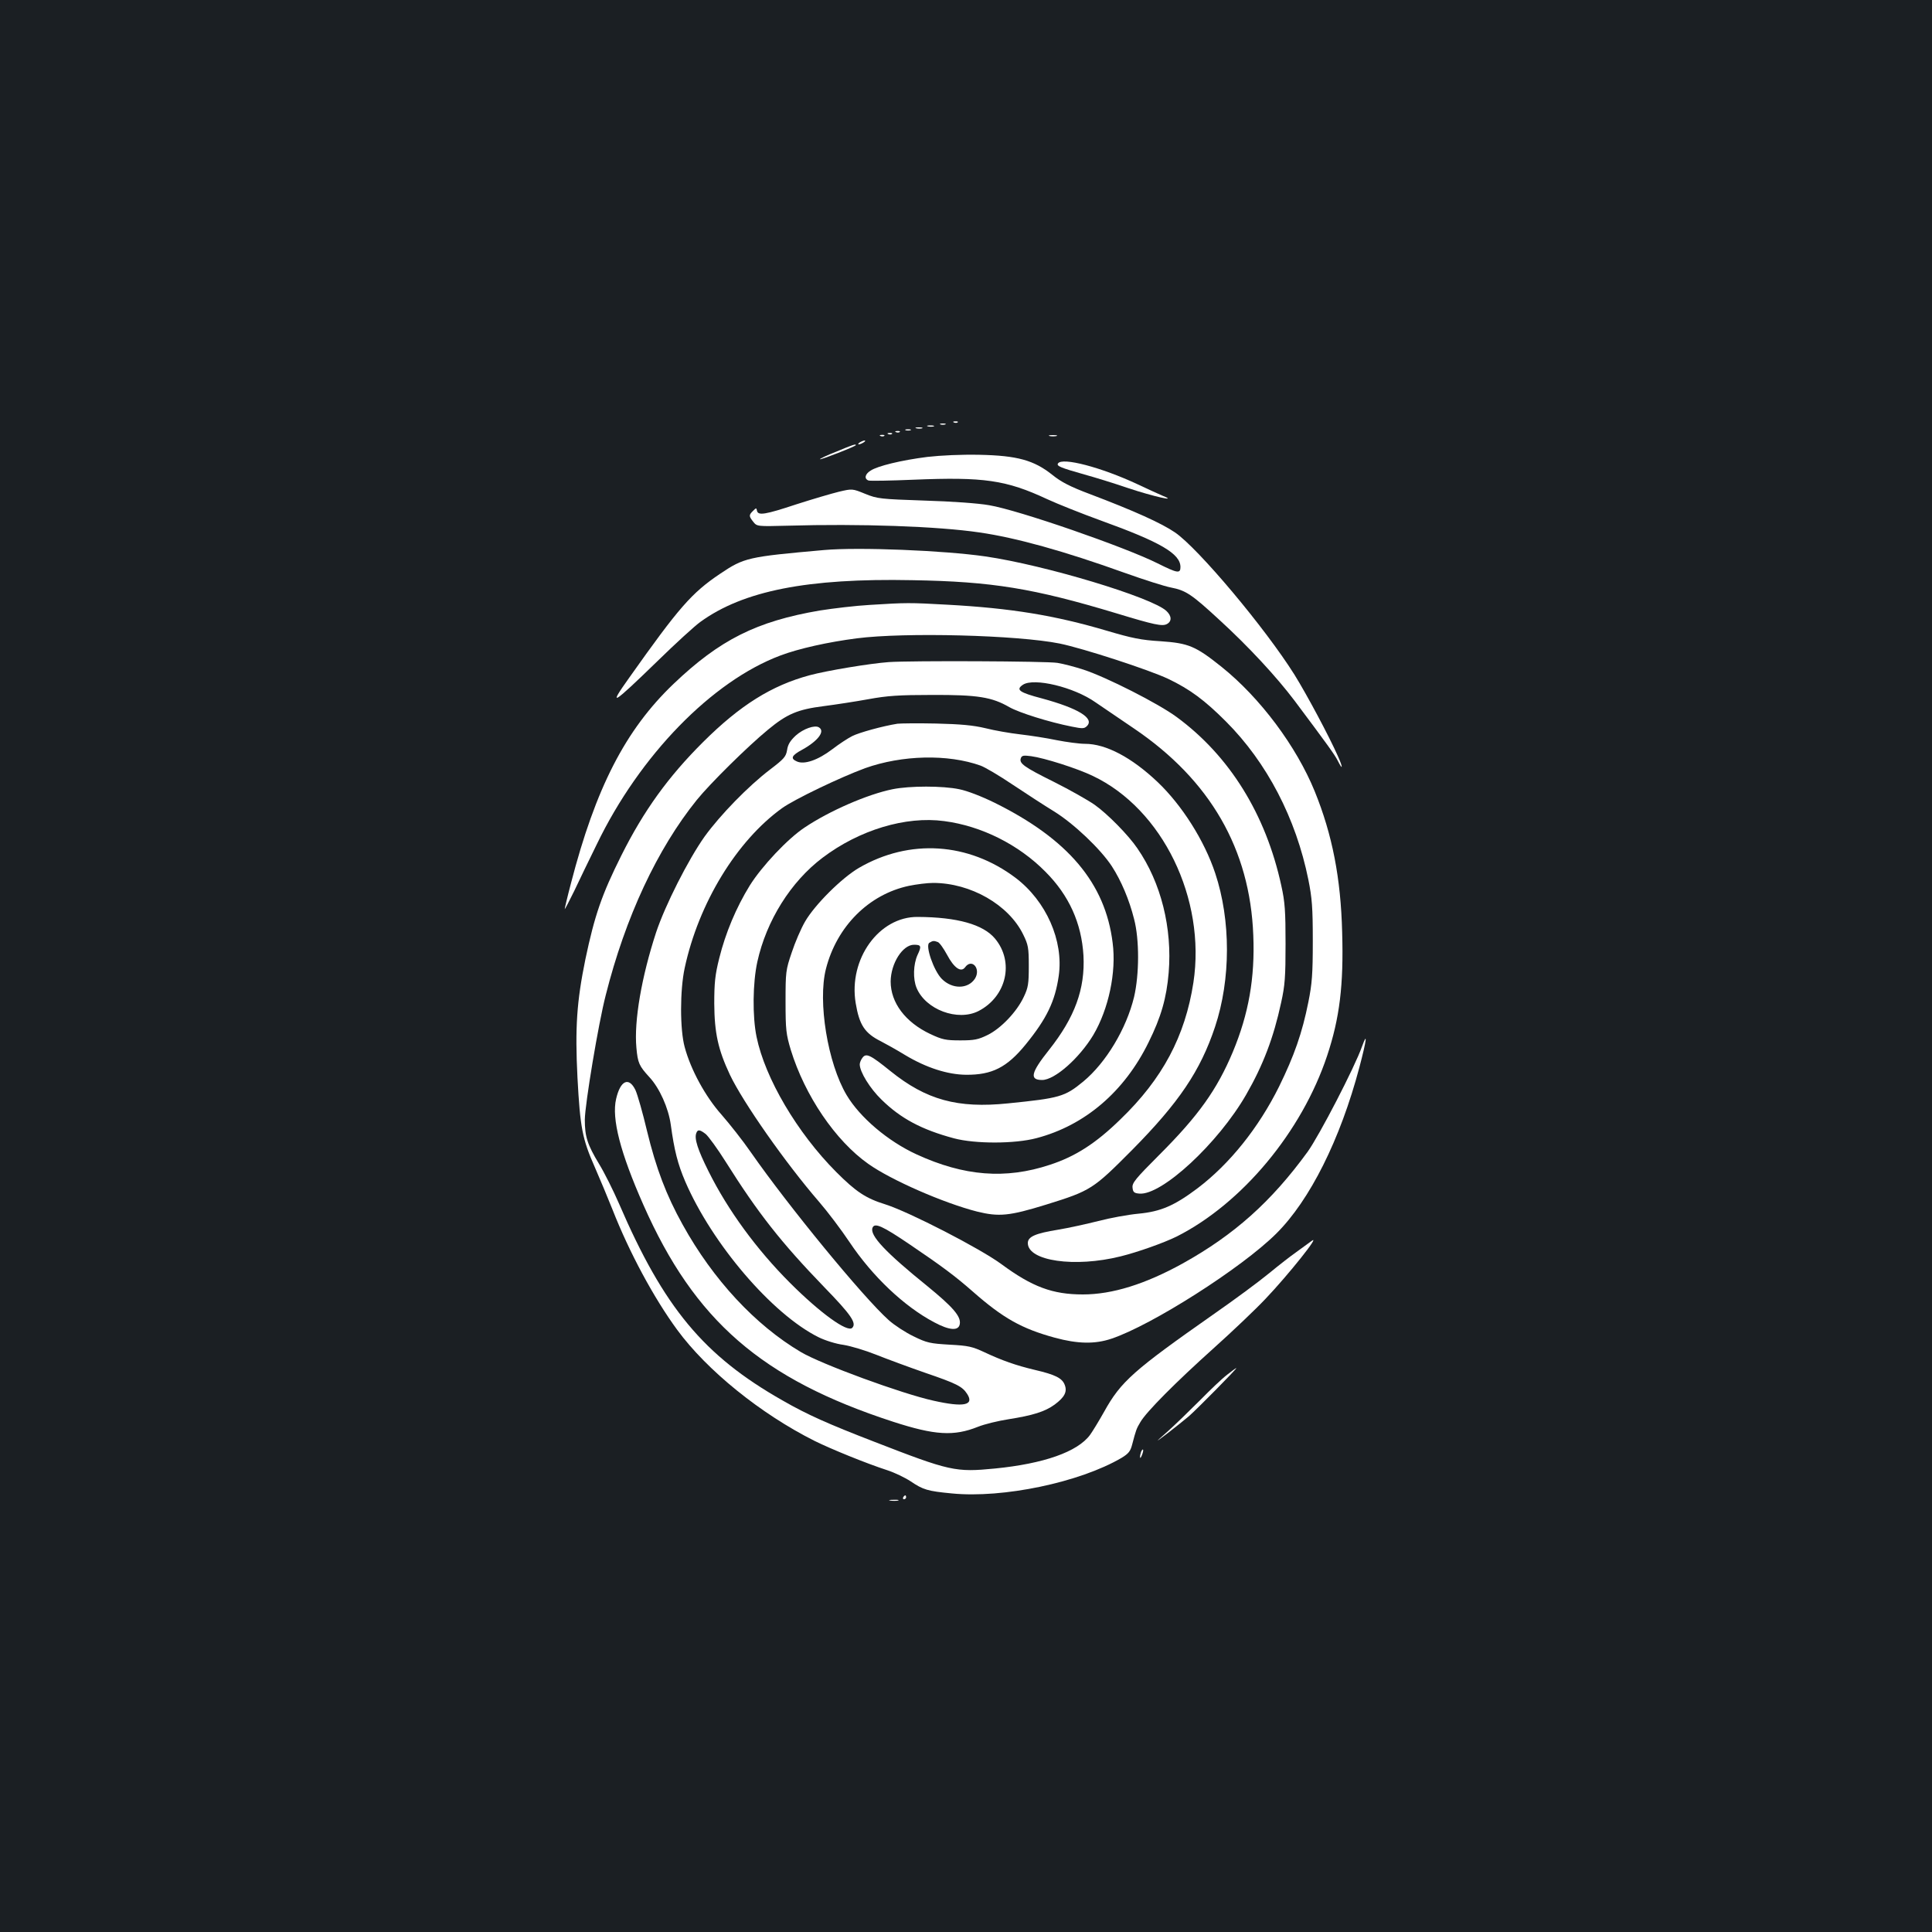 <?xml version="1.0" standalone="no"?>
<!DOCTYPE svg PUBLIC "-//W3C//DTD SVG 20010904//EN"
 "http://www.w3.org/TR/2001/REC-SVG-20010904/DTD/svg10.dtd">
<svg version="1.0" xmlns="http://www.w3.org/2000/svg"
 width="1000pt" height="1000pt" viewBox="0 0 1000 1000"
 preserveAspectRatio="xMidYMid meet">
<rect width="100%" height="100%" fill="#1b1f23"/>
<g transform="translate(0,1000) scale(0.1,-0.1)"
fill="#ffffff" stroke="none">
<path d="M4938 7813 c7 -3 16 -2 19 1 4 3 -2 6 -13 5 -11 0 -14 -3 -6 -6z"/>
<path d="M4868 7803 c6 -2 18 -2 25 0 6 3 1 5 -13 5 -14 0 -19 -2 -12 -5z"/>
<path d="M4803 7793 c9 -2 23 -2 30 0 6 3 -1 5 -18 5 -16 0 -22 -2 -12 -5z"/>
<path d="M4743 7783 c9 -2 23 -2 30 0 6 3 -1 5 -18 5 -16 0 -22 -2 -12 -5z"/>
<path d="M4688 7773 c6 -2 18 -2 25 0 6 3 1 5 -13 5 -14 0 -19 -2 -12 -5z"/>
<path d="M4638 7763 c7 -3 16 -2 19 1 4 3 -2 6 -13 5 -11 0 -14 -3 -6 -6z"/>
<path d="M4598 7753 c7 -3 16 -2 19 1 4 3 -2 6 -13 5 -11 0 -14 -3 -6 -6z"/>
<path d="M4558 7743 c7 -3 16 -2 19 1 4 3 -2 6 -13 5 -11 0 -14 -3 -6 -6z"/>
<path d="M5433 7743 c9 -2 25 -2 35 0 9 3 1 5 -18 5 -19 0 -27 -2 -17 -5z"/>
<path d="M4450 7710 c-8 -5 -10 -10 -5 -10 6 0 17 5 25 10 8 5 11 10 5 10 -5
0 -17 -5 -25 -10z"/>
<path d="M4328 7662 c-49 -19 -86 -37 -84 -39 4 -4 186 67 186 73 0 7 -14 3
-102 -34z"/>
<path d="M4800 7635 c-135 -17 -258 -47 -294 -71 -29 -18 -34 -42 -11 -51 9
-3 114 -1 233 4 364 15 479 -1 693 -101 52 -24 177 -74 279 -111 307 -111 410
-171 410 -240 0 -35 -16 -32 -118 19 -170 85 -721 276 -872 301 -55 10 -196
20 -335 24 -228 8 -243 9 -307 35 -66 27 -67 27 -135 11 -37 -9 -136 -38 -220
-65 -163 -54 -200 -60 -205 -33 -3 15 -4 15 -20 -1 -23 -22 -22 -28 1 -57 19
-24 21 -24 178 -20 373 11 777 -3 993 -35 188 -27 437 -96 754 -210 98 -35
205 -69 237 -75 77 -15 107 -35 251 -168 152 -139 295 -294 388 -417 170 -227
209 -281 224 -311 27 -54 28 -37 1 23 -46 104 -161 319 -225 422 -152 242
-498 654 -618 736 -70 48 -212 112 -439 198 -104 39 -150 63 -196 100 -95 76
-182 100 -377 104 -94 2 -200 -3 -270 -11z"/>
<path d="M5476 7601 c-8 -13 13 -22 137 -57 51 -14 152 -45 225 -70 132 -44
262 -73 182 -41 -19 8 -78 35 -131 60 -188 88 -392 142 -413 108z"/>
<path d="M4265 7153 c-394 -35 -413 -39 -538 -123 -147 -99 -212 -173 -471
-539 -110 -154 -90 -143 149 89 93 91 193 182 220 201 222 161 554 227 1097
216 414 -7 627 -42 1058 -172 194 -59 236 -68 260 -55 26 14 25 42 -3 68 -75
70 -627 237 -937 282 -214 31 -657 49 -835 33z"/>
<path d="M4502 6869 c-73 -4 -189 -18 -259 -29 -327 -56 -517 -151 -757 -380
-249 -238 -403 -538 -531 -1033 -19 -72 -33 -132 -32 -133 1 -1 23 41 49 94
25 54 78 162 117 242 222 460 596 844 950 977 95 36 248 70 396 89 249 32 831
17 1050 -27 122 -25 463 -136 562 -183 113 -54 189 -111 298 -220 213 -213
363 -502 427 -819 19 -95 23 -143 23 -317 0 -174 -4 -222 -23 -317 -32 -160
-73 -277 -152 -438 -106 -213 -255 -399 -421 -525 -121 -91 -191 -121 -306
-132 -54 -5 -147 -22 -208 -38 -60 -15 -154 -36 -209 -45 -117 -19 -156 -36
-156 -69 0 -93 243 -128 480 -69 89 22 224 70 291 103 338 171 647 542 778
935 65 195 86 366 78 639 -7 281 -51 506 -142 730 -95 233 -282 484 -483 645
-134 107 -170 122 -315 132 -101 6 -148 16 -277 54 -270 80 -497 117 -825 135
-198 11 -212 11 -403 -1z"/>
<path d="M4600 6573 c-97 -7 -320 -44 -409 -68 -197 -53 -360 -155 -551 -345
-181 -180 -308 -356 -424 -588 -101 -202 -138 -309 -186 -537 -45 -220 -54
-355 -41 -613 14 -260 25 -317 90 -464 27 -62 68 -160 91 -218 87 -222 214
-458 335 -623 154 -210 432 -435 711 -575 85 -42 266 -116 377 -152 37 -12 91
-38 120 -57 65 -44 88 -51 214 -63 264 -26 661 57 878 184 36 22 46 34 55 69
20 76 22 82 43 117 31 53 181 204 377 380 96 86 218 202 270 257 118 124 289
338 239 300 -19 -14 -55 -40 -81 -59 -26 -18 -89 -67 -140 -109 -51 -42 -178
-136 -283 -209 -418 -293 -483 -350 -570 -507 -27 -48 -60 -102 -73 -120 -65
-88 -240 -149 -492 -174 -205 -20 -232 -14 -626 139 -238 92 -346 140 -473
213 -409 232 -615 481 -847 1019 -30 69 -76 161 -103 205 -61 101 -74 142 -74
230 1 80 70 496 108 643 102 405 267 758 472 1012 68 84 262 276 368 363 99
82 154 105 288 122 62 8 166 24 232 36 98 18 158 22 330 22 235 1 309 -11 399
-63 51 -29 207 -78 324 -101 55 -11 64 -11 78 3 40 40 -45 92 -233 143 -118
31 -137 45 -98 71 57 37 263 -12 375 -91 36 -24 126 -86 200 -136 394 -267
600 -624 617 -1070 9 -221 -24 -407 -106 -604 -82 -195 -177 -329 -381 -533
-122 -122 -141 -145 -138 -169 2 -23 8 -29 35 -31 115 -11 408 260 553 512 88
153 142 295 181 476 20 90 23 134 23 305 0 168 -3 216 -22 301 -80 369 -268
672 -542 873 -95 70 -363 206 -482 245 -43 14 -103 30 -135 35 -53 9 -760 12
-873 4z"/>
<path d="M4645 6254 c-76 -12 -199 -46 -234 -64 -22 -11 -68 -41 -103 -68 -75
-57 -146 -81 -184 -63 -34 15 -27 31 29 61 81 45 119 95 86 115 -21 14 -81 -7
-120 -42 -28 -26 -41 -46 -45 -75 -6 -35 -16 -46 -88 -101 -112 -85 -258 -235
-339 -347 -85 -120 -204 -355 -251 -496 -75 -229 -115 -459 -102 -597 7 -79
14 -94 67 -152 53 -57 99 -160 111 -247 18 -132 36 -203 75 -294 140 -324 450
-686 689 -805 34 -17 91 -35 130 -40 38 -6 114 -29 169 -51 55 -22 169 -64
252 -93 164 -56 194 -71 219 -110 38 -59 -18 -70 -174 -35 -164 36 -581 189
-687 252 -235 139 -454 374 -612 660 -84 151 -137 290 -184 484 -22 93 -49
188 -60 212 -34 70 -78 50 -100 -46 -24 -102 22 -279 141 -548 265 -600 613
-902 1293 -1123 216 -70 314 -76 439 -26 35 14 106 31 158 39 126 20 188 39
239 76 51 38 66 66 52 102 -13 35 -50 53 -153 77 -101 24 -171 49 -263 92 -62
29 -83 34 -180 39 -100 6 -117 9 -186 43 -42 20 -100 58 -129 84 -133 119
-520 591 -713 868 -42 61 -111 148 -152 195 -84 94 -160 234 -191 350 -25 90
-25 295 0 410 72 335 269 658 504 827 64 46 302 160 430 207 191 68 428 74
598 13 22 -8 97 -52 165 -98 69 -46 166 -109 215 -139 102 -63 241 -195 299
-284 48 -74 90 -173 115 -273 28 -106 27 -287 0 -403 -40 -165 -145 -340 -263
-438 -96 -79 -122 -86 -389 -113 -262 -27 -424 18 -609 167 -104 84 -126 95
-145 69 -8 -10 -14 -26 -14 -34 0 -39 53 -125 113 -183 99 -97 207 -155 375
-200 109 -29 314 -29 427 1 251 66 455 241 580 496 65 131 93 230 104 360 19
231 -39 466 -162 644 -46 68 -155 179 -222 226 -33 23 -128 77 -210 118 -157
78 -181 96 -171 123 5 14 15 15 53 10 68 -9 238 -63 319 -102 361 -171 587
-636 521 -1070 -43 -278 -160 -498 -378 -708 -127 -124 -233 -192 -365 -235
-229 -76 -444 -59 -690 54 -148 68 -293 191 -362 307 -98 165 -150 484 -107
653 56 220 222 386 430 430 39 8 95 15 125 15 194 0 391 -113 466 -267 26 -53
29 -68 29 -163 0 -92 -3 -112 -26 -160 -36 -77 -118 -163 -187 -197 -49 -24
-69 -28 -142 -28 -75 0 -93 4 -155 33 -129 61 -205 162 -205 272 1 94 62 190
121 190 37 0 40 -7 18 -53 -22 -49 -24 -124 -5 -170 47 -113 213 -175 321
-120 145 75 186 254 85 375 -61 73 -195 111 -400 112 -200 2 -359 -218 -321
-446 19 -114 47 -156 131 -198 25 -13 81 -44 125 -71 110 -66 220 -101 315
-102 135 -1 212 38 309 157 109 134 152 223 171 355 26 182 -65 387 -223 507
-244 184 -549 204 -811 52 -89 -52 -228 -190 -279 -278 -21 -36 -52 -108 -69
-160 -31 -91 -32 -101 -32 -255 0 -146 3 -168 27 -249 73 -237 231 -470 401
-590 118 -84 391 -203 563 -247 114 -28 167 -23 358 36 232 72 243 80 445 283
242 245 353 409 429 637 82 246 82 552 1 795 -56 169 -172 352 -298 472 -135
128 -268 198 -376 198 -29 0 -96 9 -147 19 -52 11 -137 24 -189 30 -52 6 -133
20 -180 32 -63 15 -128 21 -255 24 -93 2 -183 1 -200 -1z m209 -1130 c9 -3 30
-33 48 -66 36 -68 72 -93 93 -65 35 49 84 -7 51 -59 -36 -54 -117 -55 -171 -1
-42 42 -87 173 -65 187 18 11 23 12 44 4z m-1201 -994 c14 -12 61 -76 103
-143 168 -267 287 -418 511 -650 139 -143 168 -186 144 -210 -25 -25 -166 77
-322 233 -172 172 -321 375 -422 578 -56 112 -74 169 -63 197 7 20 18 19 49
-5z"/>
<path d="M4620 5915 c-129 -26 -327 -112 -455 -198 -88 -58 -222 -201 -284
-300 -71 -115 -126 -247 -158 -376 -22 -87 -26 -129 -26 -236 1 -152 20 -238
81 -368 68 -143 288 -457 461 -657 45 -52 116 -146 158 -209 119 -178 283
-333 438 -415 80 -43 128 -46 133 -8 6 39 -37 88 -168 195 -218 176 -299 263
-284 302 11 28 51 10 194 -87 167 -113 235 -164 325 -243 157 -138 253 -192
425 -239 118 -32 207 -34 293 -5 209 70 674 366 853 544 174 173 331 487 430
860 37 140 44 191 14 109 -38 -108 -221 -461 -282 -546 -188 -258 -379 -429
-647 -578 -194 -107 -364 -160 -516 -160 -157 0 -262 39 -422 157 -110 81
-477 270 -600 309 -103 32 -153 66 -255 168 -202 203 -368 485 -412 699 -22
106 -20 280 4 389 47 213 173 414 337 538 190 144 431 217 630 190 193 -25
386 -122 524 -262 123 -123 187 -267 197 -434 9 -173 -45 -320 -178 -488 -94
-118 -103 -156 -36 -156 65 0 192 112 265 233 79 134 120 325 100 477 -38 309
-231 537 -611 725 -67 33 -142 62 -183 70 -85 18 -257 18 -345 0z"/>
<path d="M6351 2884 c-25 -19 -88 -79 -140 -132 -53 -53 -127 -125 -166 -160
-70 -62 -70 -62 -1 -10 38 29 87 69 110 88 41 36 253 250 245 249 -2 0 -24
-16 -48 -35z"/>
<path d="M5906 2485 c-3 -9 -6 -22 -5 -28 0 -7 5 -1 10 12 5 13 8 26 5 28 -2
2 -6 -3 -10 -12z"/>
<path d="M4675 2250 c-3 -5 -1 -10 4 -10 6 0 11 5 11 10 0 6 -2 10 -4 10 -3 0
-8 -4 -11 -10z"/>
<path d="M4608 2233 c12 -2 30 -2 40 0 9 3 -1 5 -23 4 -22 0 -30 -2 -17 -4z"/>
</g>
</svg>
